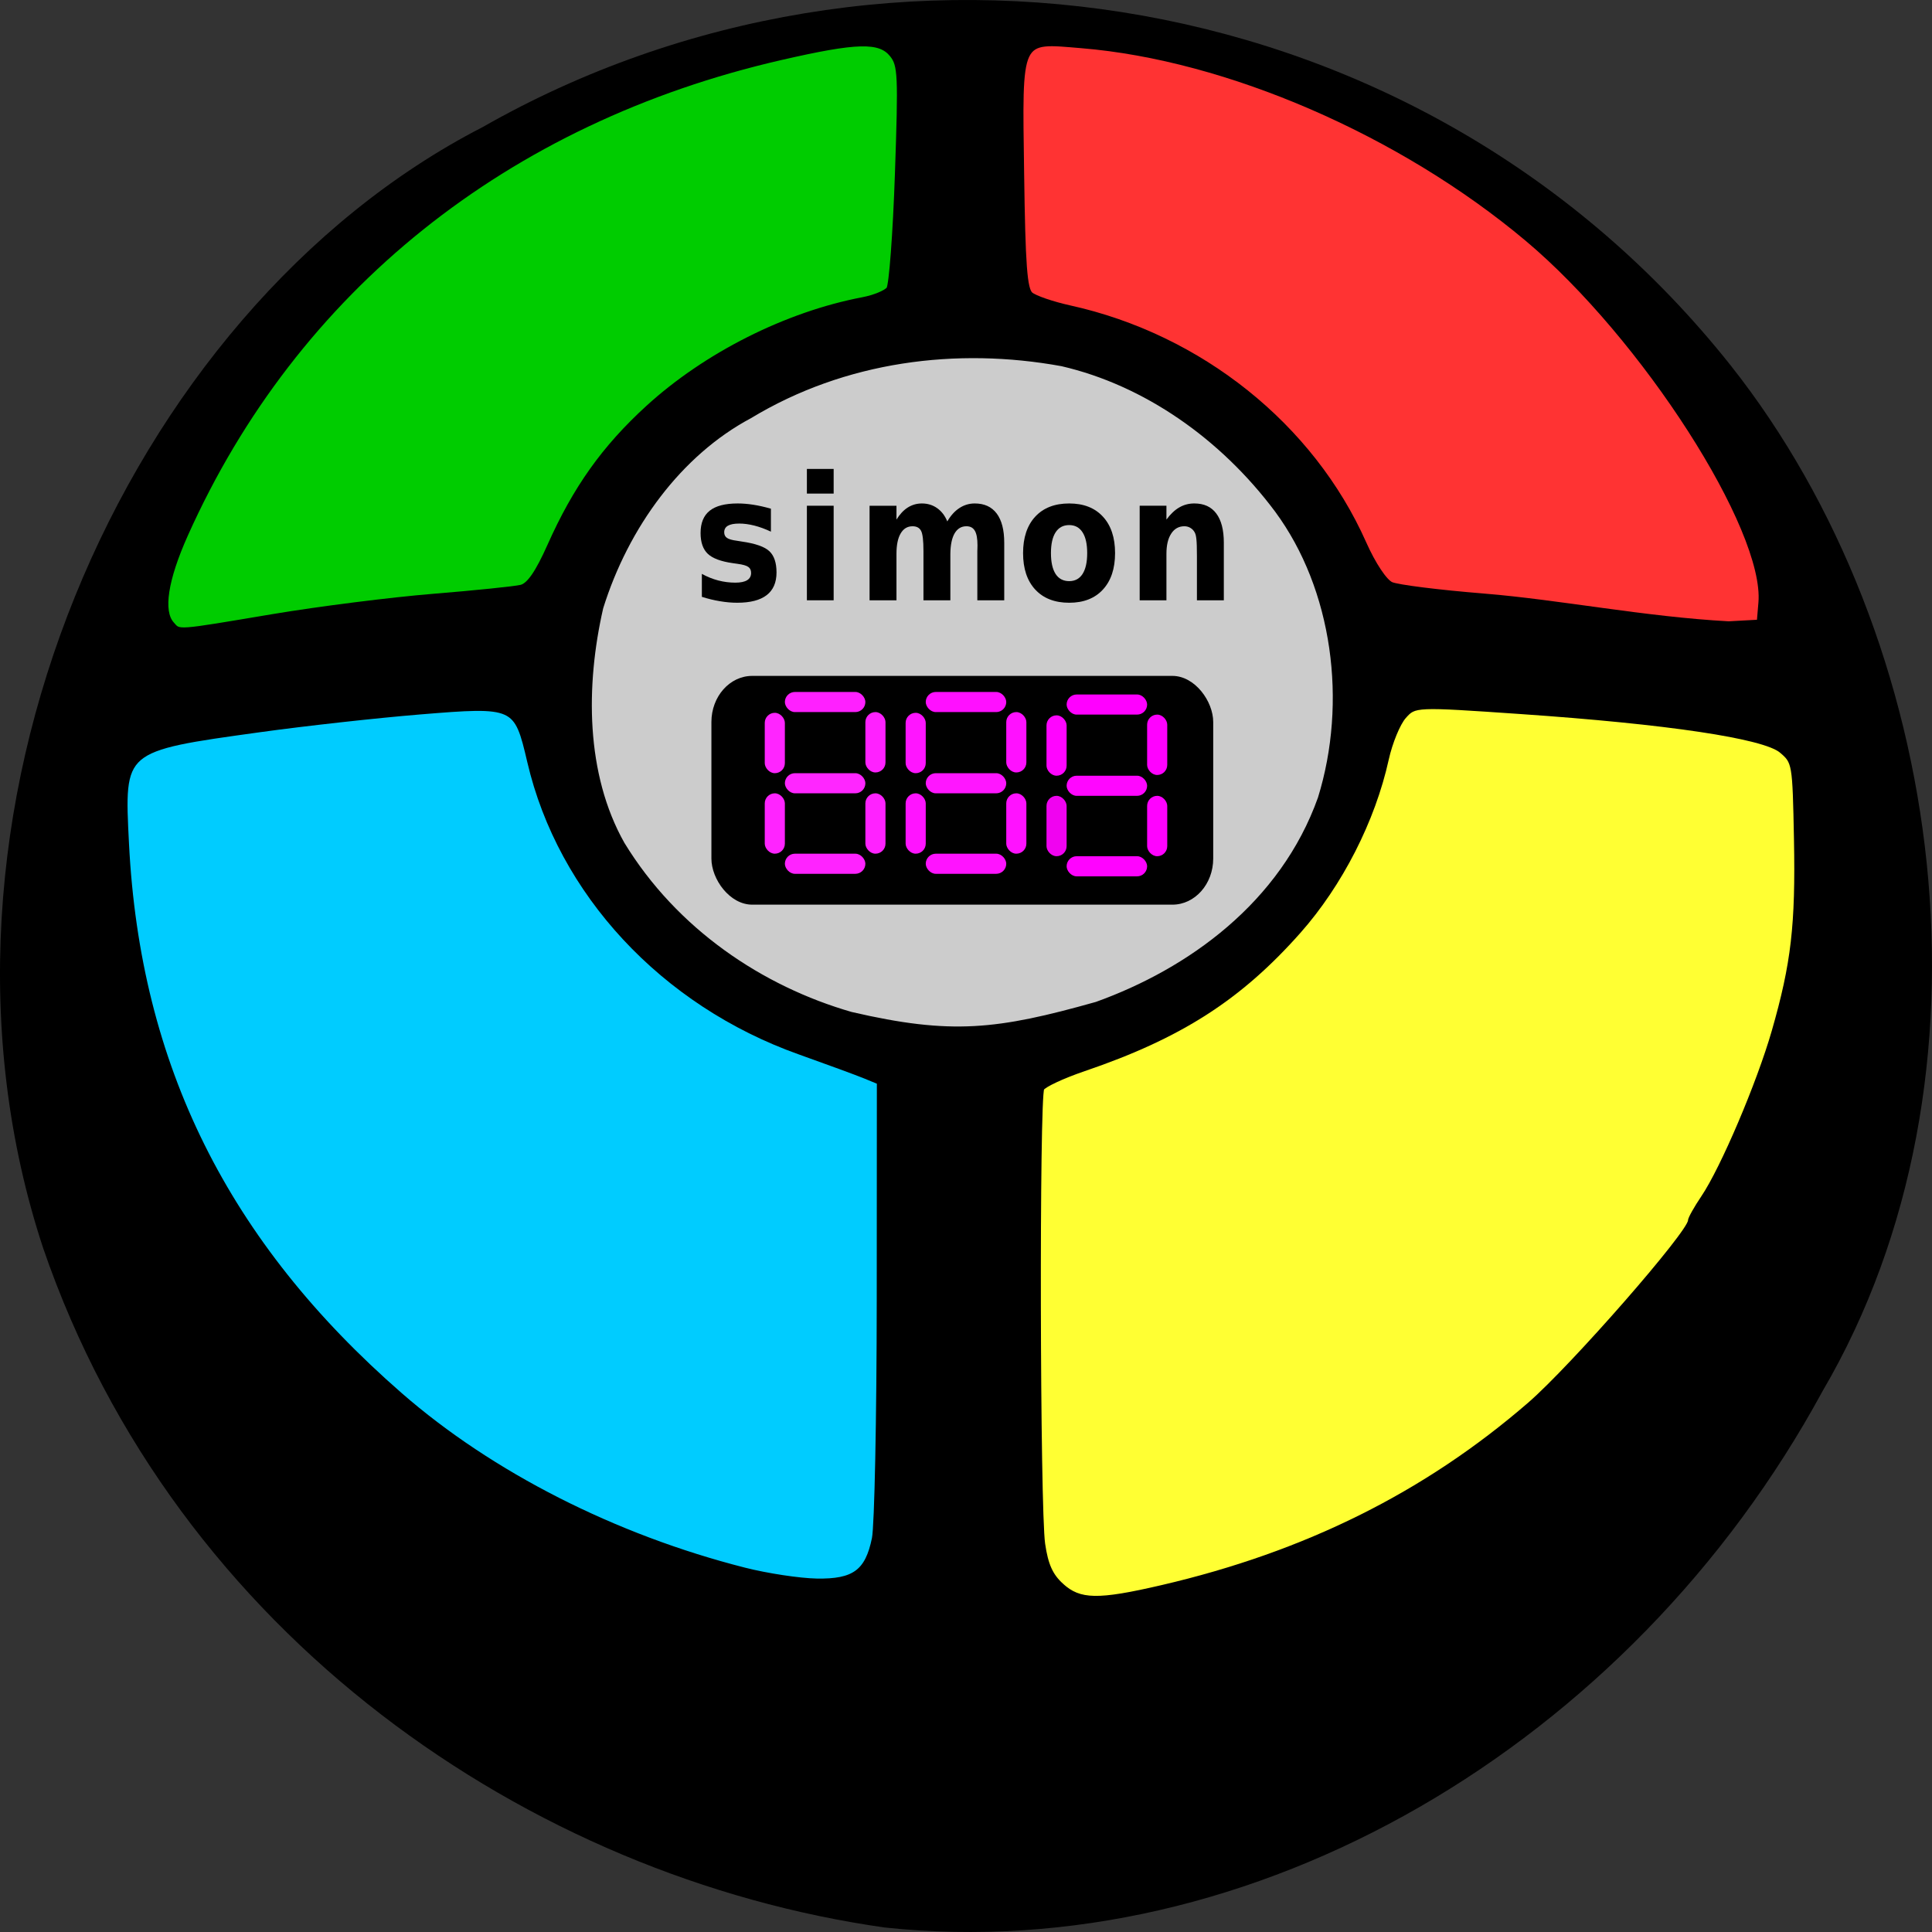 <?xml version="1.0" encoding="UTF-8" standalone="no"?>
<!-- Created with Inkscape (http://www.inkscape.org/) -->

<svg
   xmlns:dc="http://purl.org/dc/elements/1.1/"
   xmlns:cc="http://creativecommons.org/ns#"
   xmlns:rdf="http://www.w3.org/1999/02/22-rdf-syntax-ns#"
   xmlns:svg="http://www.w3.org/2000/svg"
   xmlns="http://www.w3.org/2000/svg"
   xmlns:sodipodi="http://sodipodi.sourceforge.net/DTD/sodipodi-0.dtd"
   xmlns:inkscape="http://www.inkscape.org/namespaces/inkscape"
   id="svg3039"
   version="1.1"
   inkscape:version="0.48.3.1 r9886"
   width="192"
   height="192"
   sodipodi:docname="simon_whole.svg"
   inkscape:export-filename="/home/ki/Projects/gifsimon/graphics/simon_whole.png"
   inkscape:export-xdpi="90"
   inkscape:export-ydpi="90">
  <rect width="100%" height="100%" fill="#333333" stroke="none"/>
  <defs
     id="defs3043" />
  <sodipodi:namedview
     pagecolor="#ffffff"
     bordercolor="#666666"
     borderopacity="1"
     objecttolerance="10"
     gridtolerance="10"
     guidetolerance="10"
     inkscape:pageopacity="0"
     inkscape:pageshadow="2"
     inkscape:window-width="1920"
     inkscape:window-height="1056"
     id="namedview3041"
     showgrid="false"
     fit-margin-top="0"
     fit-margin-left="0"
     fit-margin-right="0"
     fit-margin-bottom="0"
     inkscape:zoom="4"
     inkscape:cx="139.78601"
     inkscape:cy="103.39026"
     inkscape:window-x="0"
     inkscape:window-y="24"
     inkscape:window-maximized="1"
     inkscape:current-layer="hub"
     showguides="true"
     inkscape:guide-bbox="true">
    <inkscape:grid
       type="xygrid"
       id="grid3015"
       empspacing="5"
       visible="true"
       enabled="true"
       snapvisiblegridlinesonly="true"
       dotted="false" />
  </sodipodi:namedview>
  <path
     style="fill:#000000;fill-opacity:1;stroke:none"
     d="M 87.919,191.553 C 52.694,186.554 17.511,162.556 4.29,124.039 -9.753,81.502 12.206,31.012 47.964,12.631 c 40.007,-22.812 93.651,-14.612 124.039,23.698 21.505,27.173 27.384,70.766 9.121,101.922 -19.147,35.247 -56.61,57.205 -93.205,53.302 z"
     id="base"
     inkscape:connector-curvature="0" />
  <g
     id="hub">
    <path
       sodipodi:nodetypes="ccccccccc"
       inkscape:connector-curvature="0"
       id="hubbg"
       d="M 84.575,100.832 C 75.659,98.267 67.094,92.545 61.813,83.887 57.913,76.967 57.917,68.104 59.683,60.383 62.223,52.242 67.525,45.04 74.493,41.326 c 9.433,-5.707 20.582,-7.11 31.056,-5.198 8.287,1.919 15.943,7.266 21.383,14.551 5.788,7.84 7.263,19.113 4.303,28.663 -3.756,10.543 -13.003,17.164 -22.249,20.486 -9.855,2.774 -14.428,3.318 -24.41,1.004 z"
       style="fill:#cccccc;fill-opacity:1;stroke:#000000;stroke-width:0.539;stroke-opacity:1" />
    <g
       transform="scale(0.941,1.063)"
       style="font-size:16.164px;font-style:normal;font-variant:normal;font-weight:bold;font-stretch:normal;line-height:125%;letter-spacing:0px;word-spacing:0px;fill:#000000;fill-opacity:1;stroke:none;font-family:DejaVu Sans;-inkscape-font-specification:DejaVu Sans Bold"
       id="brandname">
      <path
         d="m 81.416,47.557 0,2.147 c -0.605,-0.253 -1.189,-0.442 -1.752,-0.568 -0.563,-0.126 -1.094,-0.189 -1.594,-0.189 -0.537,7e-6 -0.937,0.068 -1.2,0.205 -0.258,0.132 -0.387,0.337 -0.387,0.616 -3e-6,0.226 0.097,0.4 0.292,0.521 0.2,0.121 0.555,0.21 1.066,0.268 l 0.497,0.071 c 1.447,0.184 2.42,0.487 2.92,0.908 0.5,0.421 0.75,1.081 0.75,1.981 -9e-6,0.942 -0.347,1.65 -1.042,2.123 -0.695,0.474 -1.731,0.71 -3.11,0.71 -0.584,0 -1.189,-0.047 -1.815,-0.142 -0.621,-0.089 -1.26,-0.226 -1.918,-0.41 l 0,-2.147 c 0.563,0.274 1.139,0.479 1.728,0.616 0.595,0.137 1.197,0.205 1.807,0.205 0.552,10e-7 0.968,-0.076 1.247,-0.229 0.279,-0.153 0.418,-0.379 0.418,-0.679 -6e-6,-0.253 -0.097,-0.439 -0.292,-0.56 -0.189,-0.126 -0.571,-0.224 -1.144,-0.292 l -0.497,-0.063 c -1.258,-0.158 -2.139,-0.45 -2.644,-0.876 -0.505,-0.426 -0.758,-1.073 -0.758,-1.942 -10e-7,-0.937 0.321,-1.631 0.963,-2.084 0.642,-0.453 1.626,-0.679 2.952,-0.679 0.521,9e-6 1.068,0.039 1.642,0.118 0.574,0.079 1.197,0.203 1.871,0.371"
         style=""
         id="path3020" />
      <path
         d="m 85.216,47.281 2.826,0 0,8.84 -2.826,0 0,-8.84 m 0,-3.441 2.826,0 0,2.305 -2.826,0 0,-2.305"
         style=""
         id="path3022" />
      <path
         d="m 100.043,48.749 c 0.358,-0.547 0.781,-0.963 1.271,-1.247 0.495,-0.289 1.037,-0.434 1.626,-0.434 1.016,9e-6 1.789,0.313 2.32,0.939 0.531,0.626 0.797,1.536 0.797,2.731 l 0,5.383 -2.841,0 0,-4.609 c 0.005,-0.068 0.008,-0.139 0.008,-0.213 0.005,-0.074 0.008,-0.179 0.008,-0.316 -10e-6,-0.626 -0.092,-1.079 -0.276,-1.358 -0.184,-0.284 -0.481,-0.426 -0.892,-0.426 -0.537,7e-6 -0.952,0.221 -1.247,0.663 -0.289,0.442 -0.439,1.081 -0.45,1.918 l 0,4.341 -2.841,0 0,-4.609 c -7e-6,-0.979 -0.084,-1.607 -0.253,-1.886 -0.168,-0.284 -0.468,-0.426 -0.9,-0.426 -0.542,7e-6 -0.96,0.224 -1.255,0.671 -0.295,0.442 -0.442,1.076 -0.442,1.902 l 0,4.349 -2.841,0 0,-8.84 2.841,0 0,1.294 c 0.347,-0.5 0.745,-0.876 1.192,-1.129 0.453,-0.253 0.95,-0.379 1.492,-0.379 0.61,9e-6 1.15,0.147 1.618,0.442 0.468,0.295 0.823,0.708 1.066,1.239"
         style=""
         id="path3024" />
      <path
         d="m 112.916,49.089 c -0.626,7e-6 -1.105,0.226 -1.436,0.679 -0.326,0.447 -0.489,1.094 -0.489,1.942 0,0.847 0.163,1.497 0.489,1.949 0.331,0.447 0.81,0.671 1.436,0.671 0.616,10e-7 1.087,-0.224 1.413,-0.671 0.326,-0.453 0.489,-1.102 0.489,-1.949 -10e-6,-0.847 -0.163,-1.494 -0.489,-1.942 -0.326,-0.453 -0.797,-0.679 -1.413,-0.679 m 0,-2.021 c 1.521,9e-6 2.707,0.41 3.56,1.231 0.858,0.821 1.286,1.957 1.286,3.41 -10e-6,1.452 -0.429,2.589 -1.286,3.41 -0.852,0.821 -2.039,1.231 -3.56,1.231 -1.526,0 -2.72,-0.41 -3.583,-1.231 -0.858,-0.821 -1.286,-1.957 -1.286,-3.41 0,-1.452 0.429,-2.589 1.286,-3.41 0.863,-0.821 2.057,-1.231 3.583,-1.231"
         style=""
         id="path3026" />
      <path
         d="m 129.248,50.738 0,5.383 -2.841,0 0,-0.876 0,-3.244 c -10e-6,-0.763 -0.018,-1.289 -0.055,-1.579 -0.032,-0.289 -0.089,-0.502 -0.174,-0.639 -0.111,-0.184 -0.26,-0.326 -0.45,-0.426 -0.189,-0.105 -0.405,-0.158 -0.647,-0.158 -0.589,7e-6 -1.052,0.229 -1.389,0.687 -0.337,0.453 -0.505,1.081 -0.505,1.886 l 0,4.349 -2.826,0 0,-8.84 2.826,0 0,1.294 c 0.426,-0.516 0.879,-0.894 1.358,-1.137 0.479,-0.247 1.008,-0.371 1.586,-0.371 1.021,9e-6 1.794,0.313 2.32,0.939 0.531,0.626 0.797,1.536 0.797,2.731"
         style=""
         id="path3028" />
    </g>
    <g
       id="7seggroup">
      <rect
         style="fill:#000000;fill-opacity:1;stroke:none"
         id="7segbg"
         width="49.869"
         height="22.734"
         x="70.699"
         y="67.17"
         rx="4.055"
         ry="4.582" />
      <g
         id="7segs"
         transform="translate(-1.318,0)">
        <g
           transform="translate(153.943,26.517)"
           id="7seg0">
          <rect
             style="fill:#ff00ff;fill-opacity:1;stroke:none"
             id="7seg0a"
             width="8"
             height="2"
             x="-46.625"
             y="42.5"
             ry="1"
             rx="1" />
          <rect
             style="fill:#ff01ff;fill-opacity:1;stroke:none"
             id="7seg0b"
             width="2"
             height="6"
             x="-38.625"
             y="44.5"
             ry="1"
             rx="1" />
          <rect
             style="fill:#ff02ff;fill-opacity:1;stroke:none"
             id="7seg0c"
             width="2"
             height="6"
             x="-38.625"
             y="52.573"
             ry="1"
             rx="1" />
          <rect
             style="fill:#ff03ff;fill-opacity:1;stroke:none"
             id="7seg0d"
             width="8"
             height="2"
             x="-46.625"
             y="58.573"
             ry="1"
             rx="1" />
          <rect
             style="fill:#ff04ff;fill-opacity:0.941;stroke:none"
             id="7seg0e"
             width="2"
             height="6"
             x="-48.625"
             y="52.573"
             ry="1"
             rx="1" />
          <rect
             style="fill:#ff05ff;fill-opacity:1;stroke:none"
             id="7seg0f"
             width="2"
             height="6"
             x="-48.625"
             y="44.573"
             ry="1"
             rx="1" />
          <rect
             style="fill:#ff06ff;fill-opacity:1;stroke:none"
             id="7seg0g"
             width="8"
             height="2"
             x="-46.625"
             y="50.573"
             ry="1"
             rx="1" />
        </g>
        <g
           transform="translate(139.943,26.266)"
           id="7seg1">
          <rect
             style="fill:#ff10ff;fill-opacity:1;stroke:none"
             id="7seg1a"
             width="8"
             height="2"
             x="-46.625"
             y="42.5"
             ry="1"
             rx="1" />
          <rect
             style="fill:#ff11ff;fill-opacity:1;stroke:none"
             id="7seg1b"
             width="2"
             height="6"
             x="-38.625"
             y="44.5"
             ry="1"
             rx="1" />
          <rect
             style="fill:#ff12ff;fill-opacity:1;stroke:none"
             id="7seg1c"
             width="2"
             height="6"
             x="-38.625"
             y="52.573"
             ry="1"
             rx="1" />
          <rect
             style="fill:#ff13ff;fill-opacity:1;stroke:none"
             id="7seg1d"
             width="8"
             height="2"
             x="-46.625"
             y="58.573"
             ry="1"
             rx="1" />
          <rect
             style="fill:#ff14ff;fill-opacity:1;stroke:none"
             id="7seg1e"
             width="2"
             height="6"
             x="-48.625"
             y="52.573"
             ry="1"
             rx="1" />
          <rect
             style="fill:#ff15ff;fill-opacity:1;stroke:none"
             id="7seg1f"
             width="2"
             height="6"
             x="-48.625"
             y="44.573"
             ry="1"
             rx="1" />
          <rect
             style="fill:#ff16ff;fill-opacity:1;stroke:none"
             id="7seg1g"
             width="8"
             height="2"
             x="-46.625"
             y="50.573"
             ry="1"
             rx="1" />
        </g>
        <g
           transform="translate(125.943,26.266)"
           id="7seg2">
          <rect
             style="fill:#ff20ff;fill-opacity:1;stroke:none"
             id="7seg2a"
             width="8"
             height="2"
             x="-46.625"
             y="42.5"
             ry="1"
             rx="1" />
          <rect
             style="fill:#ff21ff;fill-opacity:1;stroke:none"
             id="7seg2b"
             width="2"
             height="6"
             x="-38.625"
             y="44.5"
             ry="1"
             rx="1" />
          <rect
             style="fill:#ff22ff;fill-opacity:1;stroke:none"
             id="7seg2c"
             width="2"
             height="6"
             x="-38.625"
             y="52.573"
             ry="1"
             rx="1" />
          <rect
             style="fill:#ff23ff;fill-opacity:1;stroke:none"
             id="7seg2d"
             width="8"
             height="2"
             x="-46.625"
             y="58.573"
             ry="1"
             rx="1" />
          <rect
             style="fill:#ff24ff;fill-opacity:1;stroke:none"
             id="7seg2e"
             width="2"
             height="6"
             x="-48.625"
             y="52.573"
             ry="1"
             rx="1" />
          <rect
             style="fill:#ff25ff;fill-opacity:1;stroke:none"
             id="7seg2f"
             width="2"
             height="6"
             x="-48.625"
             y="44.573"
             ry="1"
             rx="1" />
          <rect
             style="fill:#ff26ff;fill-opacity:1;stroke:none"
             id="7seg2g"
             width="8"
             height="2"
             x="-46.625"
             y="50.573"
             ry="1"
             rx="1" />
        </g>
      </g>
    </g>
  </g>
  <g
     id="buttons">
    <path
       sodipodi:nodetypes="cssssssssccc"
       inkscape:connector-curvature="0"
       id="button0"
       d="m 147.481,59.257 c -4.461,-0.358 -8.616,-0.878 -9.235,-1.157 -0.656,-0.295 -1.791,-2.006 -2.725,-4.106 -5.182,-11.656 -16.26,-20.52 -29.219,-23.379 -1.737,-0.383 -3.492,-0.987 -3.898,-1.34 -0.593,-0.517 -0.77,-2.882 -0.896,-12 -0.191,-13.757 -0.415,-13.279 5.986,-12.753 14.48,1.189 31.769,8.684 44.295,19.2 11.58,9.722 23.85,28.829 23.23,36.174 l -0.165,1.952 -3.062,0.167 c -8.33,-0.448 -16.707,-2.131 -24.311,-2.759 z"
       style="fill:#ff3333;fill-opacity:1;stroke:#000000;stroke-width:0.539;stroke-opacity:1" />
    <path
       inkscape:connector-curvature="0"
       id="button1"
       d="m 105.468,157.595 c -1.085,-0.981 -1.565,-2.046 -1.871,-4.149 -0.515,-3.544 -0.59,-44.4 -0.084,-45.293 0.205,-0.361 2.083,-1.239 4.174,-1.951 9.555,-3.252 15.463,-7.035 21.338,-13.665 4.143,-4.675 7.388,-11.037 8.723,-17.103 0.366,-1.663 1.152,-3.573 1.747,-4.245 1.077,-1.216 1.124,-1.218 11.598,-0.499 14.666,1.007 24.241,2.441 25.958,3.888 1.331,1.121 1.353,1.253 1.5,8.809 0.166,8.547 -0.279,12.39 -2.215,19.125 -1.49,5.181 -5.095,13.649 -7.033,16.519 -0.711,1.053 -1.293,2.091 -1.293,2.306 0,1.185 -11.709,14.578 -15.968,18.264 -10.314,8.927 -22.24,14.861 -36.545,18.187 -6.388,1.485 -8.215,1.45 -10.031,-0.191 z"
       style="fill:#ffff33;fill-opacity:1;stroke:#000000;stroke-width:0.539;stroke-opacity:1" />
    <path
       inkscape:connector-curvature="0"
       id="button2"
       d="M 73.978,156.055 C 61.062,152.773 48.796,146.539 39.762,138.664 22.432,123.559 13.667,105.909 12.551,83.871 c -0.482,-9.523 -0.561,-9.456 13.27,-11.374 4.461,-0.619 11.612,-1.412 15.892,-1.763 9.511,-0.779 9.628,-0.727 10.953,4.95 3.046,13.045 13.247,24.023 26.808,28.849 2.832,1.008 5.776,2.091 6.543,2.408 l 1.394,0.575 -0.012,21.55 c -0.007,11.852 -0.224,22.581 -0.482,23.841 -0.682,3.327 -2.018,4.307 -5.772,4.237 -1.712,-0.032 -4.937,-0.522 -7.167,-1.089 z"
       style="fill:#00ccff;fill-opacity:1;stroke:#000000;stroke-width:0.539;stroke-opacity:1" />
    <path
       inkscape:connector-curvature="0"
       id="button3"
       d="M 17.052,62.02 C 15.927,60.75 16.414,57.592 18.427,53.102 29.335,28.767 50.303,11.968 77.59,5.704 85.171,3.963 87.452,3.906 88.668,5.425 c 0.833,1.039 0.877,2.011 0.537,11.883 -0.204,5.913 -0.589,11.053 -0.857,11.422 -0.268,0.369 -1.444,0.853 -2.613,1.076 -7.548,1.438 -15.569,5.476 -21.323,10.735 -4.348,3.974 -7.206,7.99 -9.755,13.708 -1.198,2.687 -2.064,3.94 -2.858,4.135 -0.626,0.154 -4.561,0.558 -8.743,0.898 -4.182,0.34 -11.368,1.249 -15.968,2.021 -9.741,1.634 -9.255,1.6 -10.037,0.716 z"
       style="fill:#00cc00;fill-opacity:1;stroke:#000000;stroke-width:0.539;stroke-opacity:1" />
  </g>
</svg>

